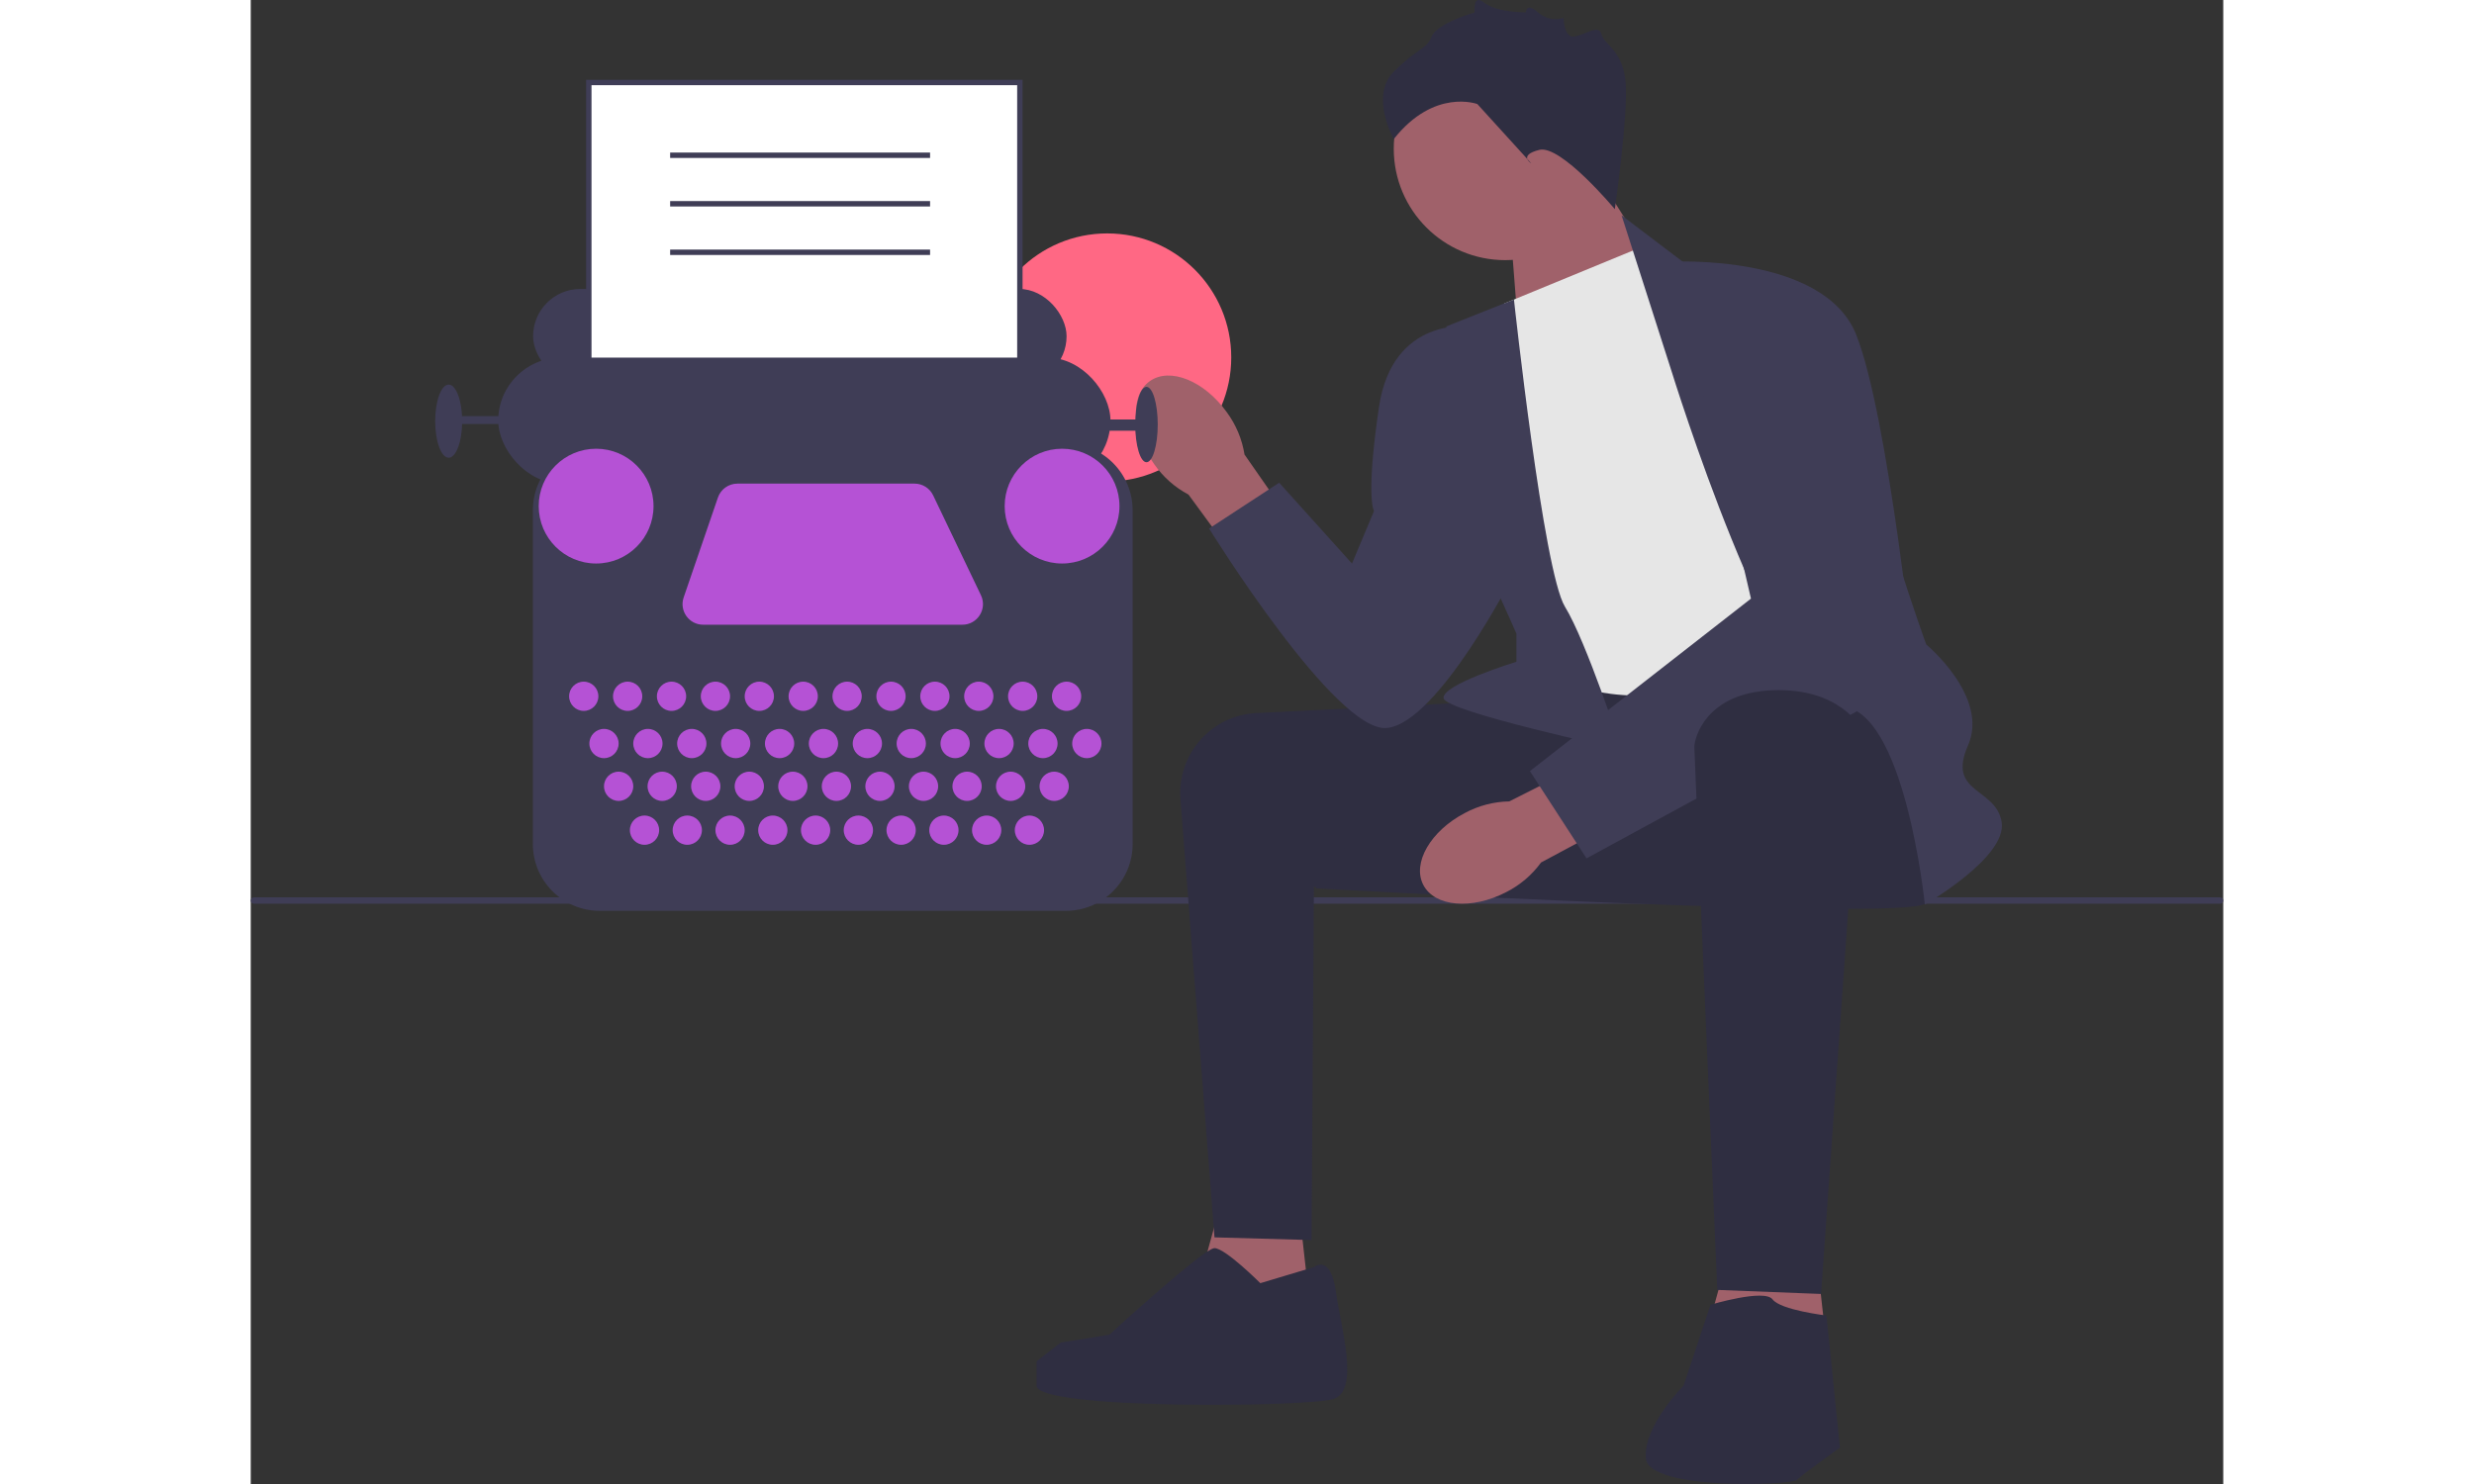 <svg xmlns="http://www.w3.org/2000/svg" width="500" height="300" viewBox="0 0 731.67 550.618" xmlns:xlink="http://www.w3.org/1999/xlink"><rect x="0" y="0" width="731.67" height="550.618" fill="#333333" stroke="none"/><circle cx="317.682" cy="132.627" r="46.021" fill="#ff6884"/><g><path d="M0,334.134c0,.66,.53,1.19,1.19,1.19H730.48c.66,0,1.19-.53,1.19-1.19,0-.66-.53-1.19-1.19-1.19H1.19c-.66,0-1.19,.53-1.19,1.19Z" fill="#3f3d56"/><g><polygon points="466.985 81.606 470.811 130.557 526.268 107.393 494.985 57.606 466.985 81.606" fill="#a0616a"/><circle cx="465.323" cy="55.181" r="41.339" fill="#a0616a"/><polygon points="387.985 440.606 394.985 503.393 345.985 496.606 361.985 438.606 387.985 440.606" fill="#a0616a"/><polygon points="578.985 449.606 585.985 512.393 536.985 505.606 552.985 447.606 578.985 449.606" fill="#a0616a"/><path d="M462.485,260.106c-.669,0-54.146,2.685-89.477,4.463-16.723,.841-29.452,15.315-28.155,32.009l12.632,162.528,36,1,.878-131,71.122,4-3-73Z" fill="#2f2e41"/><path d="M619.485,259.106s9,69,2,76c-7,7-226.5-5.5-226.5-5.5,0,0,48.154-69.537,56.827-71.519,8.673-1.981,146.673-8.981,146.673-8.981l21,10Z" fill="#2f2e41"/><path id="uuid-395a52e4-5c72-4314-a9bf-6720c6920e4c-1099" d="M335.127,172.233c-8.359-11.691-9.103-25.48-1.662-30.799,7.441-5.319,20.247-.152,28.607,11.544,3.404,4.626,5.65,10,6.551,15.673l34.792,49.981-19.8,13.708-35.775-48.834c-5.078-2.688-9.437-6.554-12.714-11.273Z" fill="#a0616a"/><path id="uuid-2bcb0f29-4cb0-4836-b3e1-c42200070018-1100" d="M465.674,331.017c-12.747,6.638-26.505,5.441-30.727-2.672-4.223-8.113,2.688-20.068,15.44-26.706,5.058-2.722,10.694-4.192,16.436-4.289l54.365-27.441,10.797,21.526-53.367,28.575c-3.374,4.65-7.812,8.425-12.944,11.008Z" fill="#a0616a"/><path d="M464.985,112.606l51-21,96,148s-67,15-90,18c-23,3-49-9-49-9l-8-136Z" fill="#e6e6e6"/><path d="M526.985,137.606l-18.5-57.709,24,18.209s68,45,68,64c0,19,21,77,21,77,0,0,23.5,19.5,15.5,37.5-8,18,10.5,15.5,12.5,28.5,2,13-28.5,30.5-28.5,30.5,0,0-7.5-73.5-31.5-73.5-24,0-62.5-124.5-62.5-124.5Z" fill="#3f3d56"/><path d="M468.568,111.13l-25.084,9.976s4,70,8,76,18,38,18,38v10.429s-28,8.571-27,13.571c1,5,66,19,66,19,0,0-13-40-21-53-8-13-18.916-113.976-18.916-113.976Z" fill="#3f3d56"/><path d="M527.485,97.106s56-3,68,27c12,30,22,128,22,128l-122,66.374-21-32.374,82-64-29-125Z" fill="#3f3d56"/><path d="M452.485,121.106s-29-4-34,30-1.823,38.5-1.823,38.5l-8.177,19.5-27-30-26,17s47,76,66,74c19-2,47-57,47-57l-16-92Z" fill="#3f3d56"/><path d="M597.323,270.145l-14.839,209.961-38.5-1.5s-8.5-198.5-8.5-201.5c0-3,4-20,29-21,25-1,32.839,14.039,32.839,14.039Z" fill="#2f2e41"/><path d="M541.485,484.106s20-6,23-2c3,4,20,6,20,6l5,49s-14,10-16,12-55,4-56-8c-1-12,14-27,14-27l10-30Z" fill="#2f2e41"/><path d="M394.485,470.106s6-5,8,9c2,14,9,37-1,40-10,3-110,4-110-5v-9l9-7,18.004-2.869s34.996-32.131,38.996-32.131c4,0,17,13,17,13l20-6Z" fill="#2f2e41"/><path d="M505.985,77.606s-20-24-28-22-3,5-3,5l-20-22s-16-6-31,13c0,0-9-16,0-25,9-9,12-8,14-13,2-5,16-9,16-9,0,0-.803-7.197,3.598-3.598s15.394,3.598,15.394,3.598c0,0,.063-4,4.535,0s9.472,2,9.472,2c0,0,0,6.921,3.5,6.961,3.5,.039,9.5-4.961,10.5-.961s8,6,9,18-4,47-4,47Z" fill="#2f2e41"/></g></g><g><rect x="104.731" y="107.214" width="197.887" height="35.069" rx="17.534" ry="17.534" fill="#3f3d56"/><rect x="125.397" y="30.606" width="159.896" height="175.343" fill="#fff"/><path d="M286.293,206.949H124.397V29.606h161.896V206.949Zm-159.896-2h157.896V31.606H126.397V204.949Z" fill="#3f3d56"/><rect x="91.789" y="132.681" width="227.111" height="46.758" rx="23.379" ry="23.379" fill="#3f3d56"/><ellipse cx="332.26" cy="157.521" rx="4.175" ry="13.986" fill="#3f3d56"/><ellipse cx="73.42" cy="156.269" rx="5.01" ry="13.568" fill="#3f3d56"/><rect x="74.672" y="154.39" width="28.806" height="2.922" fill="#3f3d56"/><rect x="306.376" y="155.642" width="23.379" height="4.175" fill="#3f3d56"/><path d="M302.334,337.957H129.439c-13.669,0-24.79-11.121-24.79-24.79v-123.841c0-13.669,11.121-24.79,24.79-24.79h172.896c13.669,0,24.789,11.121,24.789,24.79v123.841c0,13.669-11.12,24.79-24.789,24.79Z" fill="#3f3d56"/><circle cx="123.518" cy="258.343" r="5.427" fill="#b552d5"/><circle cx="131.033" cy="275.878" r="5.427" fill="#b552d5"/><circle cx="136.46" cy="291.742" r="5.427" fill="#b552d5"/><circle cx="146.062" cy="308.024" r="5.427" fill="#b552d5"/><circle cx="161.926" cy="308.024" r="5.427" fill="#b552d5"/><circle cx="177.791" cy="308.024" r="5.427" fill="#b552d5"/><circle cx="193.655" cy="308.024" r="5.427" fill="#b552d5"/><circle cx="209.52" cy="308.024" r="5.427" fill="#b552d5"/><circle cx="225.384" cy="308.024" r="5.427" fill="#b552d5"/><circle cx="241.248" cy="308.024" r="5.427" fill="#b552d5"/><circle cx="257.113" cy="308.024" r="5.427" fill="#b552d5"/><circle cx="272.977" cy="308.024" r="5.427" fill="#b552d5"/><circle cx="288.841" cy="308.024" r="5.427" fill="#b552d5"/><circle cx="152.617" cy="291.742" r="5.427" fill="#b552d5"/><circle cx="168.773" cy="291.742" r="5.427" fill="#b552d5"/><circle cx="184.93" cy="291.742" r="5.427" fill="#b552d5"/><circle cx="201.086" cy="291.742" r="5.427" fill="#b552d5"/><circle cx="217.243" cy="291.742" r="5.427" fill="#b552d5"/><circle cx="233.4" cy="291.742" r="5.427" fill="#b552d5"/><circle cx="249.556" cy="291.742" r="5.427" fill="#b552d5"/><circle cx="265.713" cy="291.742" r="5.427" fill="#b552d5"/><circle cx="281.869" cy="291.742" r="5.427" fill="#b552d5"/><circle cx="298.026" cy="291.742" r="5.427" fill="#b552d5"/><circle cx="147.314" cy="275.878" r="5.427" fill="#b552d5"/><circle cx="163.596" cy="275.878" r="5.427" fill="#b552d5"/><circle cx="179.878" cy="275.878" r="5.427" fill="#b552d5"/><circle cx="196.16" cy="275.878" r="5.427" fill="#b552d5"/><circle cx="212.442" cy="275.878" r="5.427" fill="#b552d5"/><circle cx="228.724" cy="275.878" r="5.427" fill="#b552d5"/><circle cx="245.006" cy="275.878" r="5.427" fill="#b552d5"/><circle cx="261.287" cy="275.878" r="5.427" fill="#b552d5"/><circle cx="277.569" cy="275.878" r="5.427" fill="#b552d5"/><circle cx="293.851" cy="275.878" r="5.427" fill="#b552d5"/><circle cx="310.133" cy="275.878" r="5.427" fill="#b552d5"/><circle cx="139.8" cy="258.343" r="5.427" fill="#b552d5"/><circle cx="156.082" cy="258.343" r="5.427" fill="#b552d5"/><circle cx="172.363" cy="258.343" r="5.427" fill="#b552d5"/><circle cx="188.645" cy="258.343" r="5.427" fill="#b552d5"/><circle cx="204.927" cy="258.343" r="5.427" fill="#b552d5"/><circle cx="221.209" cy="258.343" r="5.427" fill="#b552d5"/><circle cx="237.491" cy="258.343" r="5.427" fill="#b552d5"/><circle cx="253.773" cy="258.343" r="5.427" fill="#b552d5"/><circle cx="270.055" cy="258.343" r="5.427" fill="#b552d5"/><circle cx="286.336" cy="258.343" r="5.427" fill="#b552d5"/><circle cx="302.618" cy="258.343" r="5.427" fill="#b552d5"/><circle cx="128.11" cy="187.789" r="21.292" fill="#b552d5"/><circle cx="300.948" cy="187.789" r="21.292" fill="#b552d5"/><path d="M180.522,179.439h65.701c2.945,0,5.628,1.691,6.899,4.347l17.731,37.06c2.429,5.076-1.272,10.948-6.899,10.948h-96.139c-5.248,0-8.936-5.164-7.234-10.128l12.707-37.06c1.06-3.091,3.967-5.167,7.234-5.167Z" fill="#b552d5"/></g><rect x="155.568" y="56.606" width="96.417" height="2" fill="#3f3d56"/><rect x="155.568" y="74.606" width="96.417" height="2" fill="#3f3d56"/><rect x="155.568" y="92.606" width="96.417" height="2" fill="#3f3d56"/></svg>